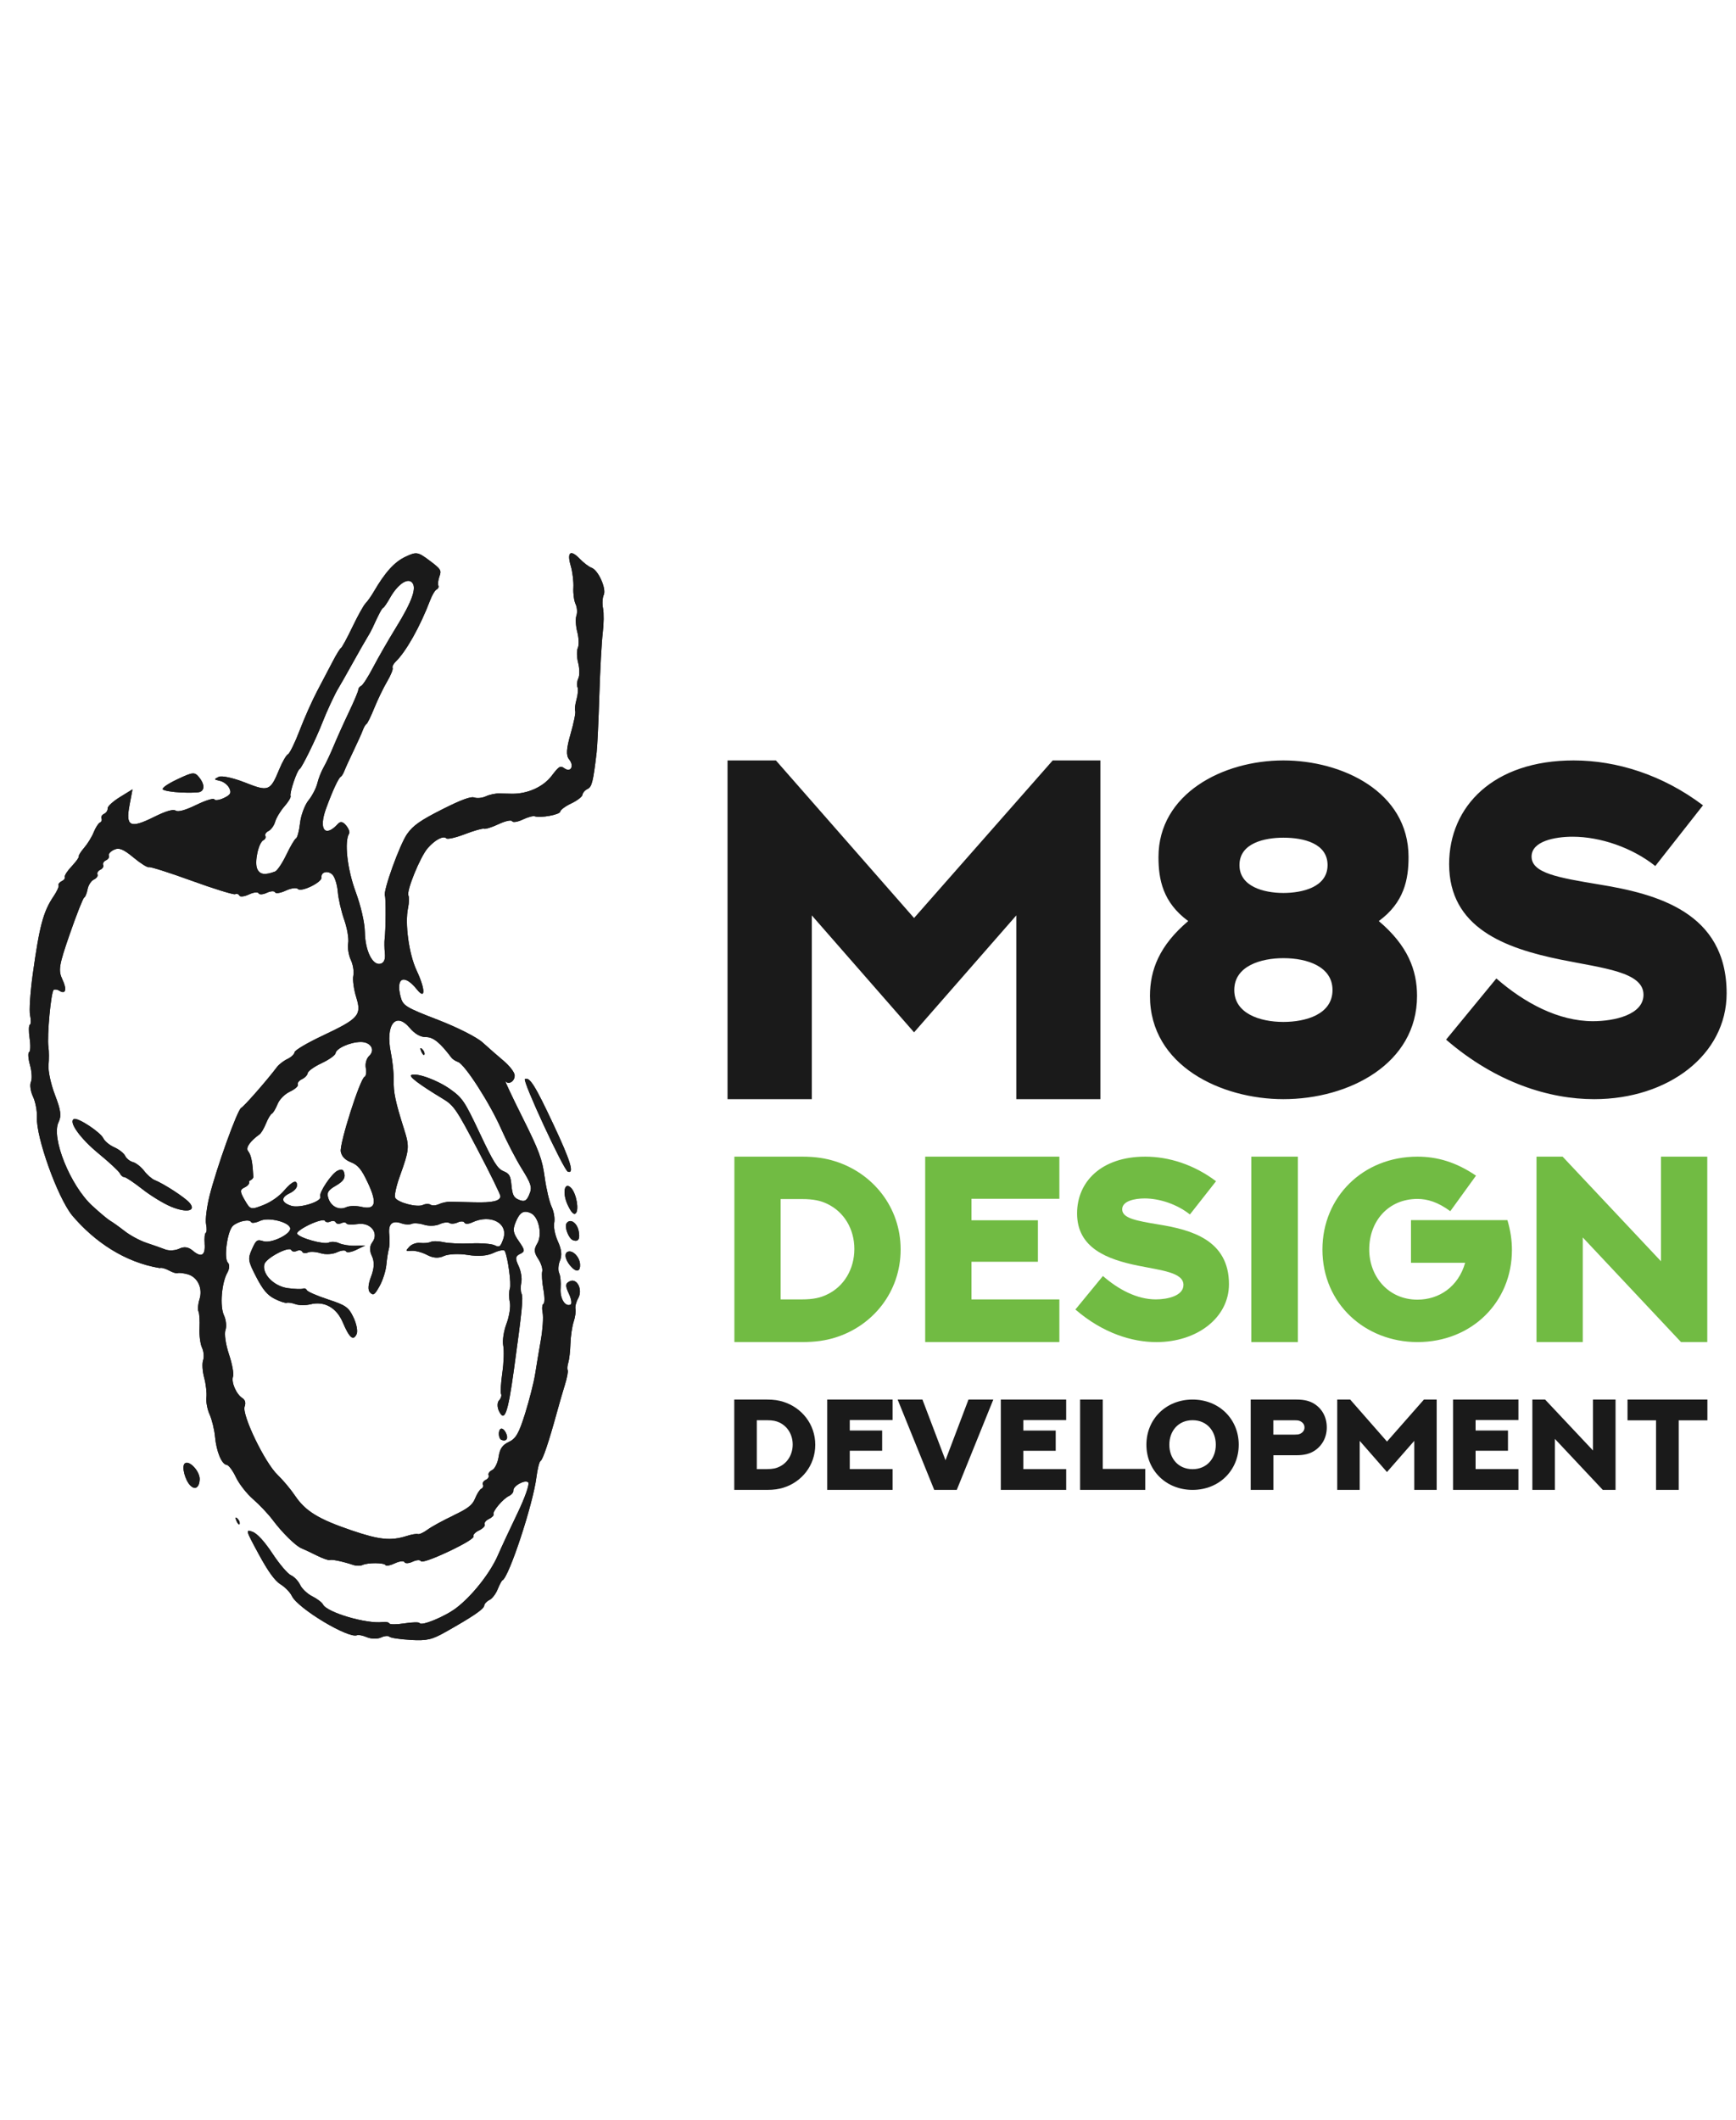 <?xml version="1.0" encoding="UTF-8" standalone="no"?>
<!-- Created with Inkscape (http://www.inkscape.org/) -->

<svg
   width="86mm"
   height="105mm"
   viewBox="0 0 86 105"
   version="1.1"
   id="svg1357"
   inkscape:version="1.3.2 (091e20ef0f, 2023-11-25, custom)"
   sodipodi:docname="LogoSVG.svg"
   xmlns:inkscape="http://www.inkscape.org/namespaces/inkscape"
   xmlns:sodipodi="http://sodipodi.sourceforge.net/DTD/sodipodi-0.dtd"
   xmlns="http://www.w3.org/2000/svg"
   xmlns:svg="http://www.w3.org/2000/svg">
  <sodipodi:namedview
     id="namedview1359"
     pagecolor="#505050"
     bordercolor="#eeeeee"
     borderopacity="1"
     inkscape:showpageshadow="0"
     inkscape:pageopacity="0"
     inkscape:pagecheckerboard="0"
     inkscape:deskcolor="#505050"
     inkscape:document-units="mm"
     showgrid="false"
     inkscape:zoom="1.1046577"
     inkscape:cx="220.8829"
     inkscape:cy="170.18847"
     inkscape:window-width="1920"
     inkscape:window-height="1052"
     inkscape:window-x="1920"
     inkscape:window-y="0"
     inkscape:window-maximized="1"
     inkscape:current-layer="layer1" />
  <defs
     id="defs1354" />
  <g
     inkscape:label="Capa 1"
     inkscape:groupmode="layer"
     id="layer1">
    <path
       style="fill:#1a1a1a;fill-opacity:1;stroke-width:0.152"
       d="m 20.341,81.212 c -0.52,-0.027 -0.993,-0.098 -1.051,-0.157 -0.058,-0.059 -0.246,-0.041 -0.416,0.039 -0.171,0.08 -0.48,0.075 -0.688,-0.011 -0.208,-0.087 -0.43,-0.133 -0.494,-0.103 -0.412,0.194 -2.945,-1.328 -3.235,-1.944 -0.084,-0.179 -0.336,-0.438 -0.56,-0.575 -0.28,-0.172 -0.616,-0.637 -1.08,-1.492 -0.65,-1.198 -0.661,-1.238 -0.309,-1.111 0.23,0.083 0.596,0.482 0.99,1.079 0.344,0.521 0.756,1.005 0.916,1.075 0.16,0.07 0.364,0.284 0.454,0.476 0.09,0.191 0.361,0.447 0.602,0.567 0.241,0.121 0.479,0.302 0.529,0.402 0.197,0.398 2.167,0.977 2.961,0.871 0.152,-0.02 0.298,0.011 0.326,0.069 0.027,0.058 0.366,0.057 0.753,-0.003 0.387,-0.06 0.723,-0.067 0.747,-0.016 0.079,0.167 1.258,-0.319 1.824,-0.752 0.783,-0.6 1.67,-1.722 2.051,-2.595 0.179,-0.41 0.621,-1.361 0.984,-2.113 0.362,-0.753 0.598,-1.429 0.524,-1.504 -0.156,-0.157 -0.762,0.176 -0.737,0.405 0.01,0.085 -0.089,0.205 -0.218,0.266 -0.297,0.14 -0.828,0.768 -0.765,0.905 0.027,0.057 -0.076,0.161 -0.227,0.233 -0.151,0.071 -0.245,0.191 -0.21,0.266 0.035,0.075 -0.09,0.21 -0.278,0.299 -0.189,0.089 -0.314,0.223 -0.278,0.299 0.039,0.082 -0.461,0.385 -1.238,0.751 -0.777,0.366 -1.329,0.558 -1.367,0.477 -0.035,-0.075 -0.219,-0.065 -0.407,0.024 -0.189,0.089 -0.372,0.1 -0.407,0.024 -0.035,-0.075 -0.25,-0.05 -0.476,0.057 -0.226,0.107 -0.434,0.148 -0.461,0.091 -0.061,-0.125 -0.877,-0.131 -1.137,-0.009 -0.104,0.049 -0.306,0.05 -0.45,0.003 -0.542,-0.179 -1.073,-0.29 -1.172,-0.246 -0.056,0.025 -0.348,-0.076 -0.649,-0.226 -0.301,-0.15 -0.64,-0.31 -0.754,-0.355 -0.288,-0.115 -0.953,-0.769 -1.428,-1.403 -0.22,-0.294 -0.657,-0.757 -0.972,-1.03 -0.314,-0.272 -0.697,-0.761 -0.85,-1.087 -0.153,-0.325 -0.358,-0.601 -0.456,-0.612 -0.252,-0.029 -0.51,-0.652 -0.581,-1.402 -0.033,-0.353 -0.154,-0.846 -0.267,-1.095 -0.113,-0.249 -0.185,-0.63 -0.159,-0.847 0.026,-0.216 -0.024,-0.654 -0.11,-0.972 -0.087,-0.318 -0.111,-0.708 -0.054,-0.866 0.057,-0.158 0.033,-0.438 -0.054,-0.622 -0.086,-0.183 -0.142,-0.622 -0.124,-0.974 0.018,-0.352 -0.005,-0.722 -0.051,-0.82 -0.046,-0.099 -0.023,-0.37 0.051,-0.603 C 10.056,63.803 9.791,63.242 9.296,63.106 9.083,63.048 8.861,63.023 8.804,63.05 8.746,63.077 8.551,63.018 8.371,62.918 8.192,62.819 7.985,62.765 7.912,62.799 6.187,62.515 4.675,61.497 3.564,60.179 2.839,59.267 1.781,56.31 1.829,55.326 c 0.014,-0.302 -0.073,-0.76 -0.195,-1.019 -0.122,-0.258 -0.168,-0.584 -0.103,-0.724 0.065,-0.14 0.045,-0.516 -0.045,-0.837 -0.09,-0.321 -0.11,-0.609 -0.044,-0.64 0.066,-0.031 0.077,-0.338 0.026,-0.682 -0.052,-0.344 -0.047,-0.648 0.01,-0.675 0.058,-0.027 0.063,-0.237 0.012,-0.467 -0.051,-0.23 0.009,-1.144 0.132,-2.031 0.333,-2.399 0.524,-3.115 1.032,-3.861 0.165,-0.242 0.277,-0.489 0.249,-0.548 -0.028,-0.059 0.042,-0.151 0.155,-0.204 0.113,-0.053 0.182,-0.147 0.153,-0.208 -0.029,-0.061 0.123,-0.298 0.339,-0.526 0.215,-0.228 0.375,-0.45 0.354,-0.493 -0.02,-0.043 0.101,-0.237 0.268,-0.43 0.168,-0.194 0.38,-0.538 0.47,-0.765 0.091,-0.227 0.229,-0.443 0.308,-0.48 0.079,-0.037 0.114,-0.129 0.078,-0.204 -0.035,-0.075 0.023,-0.178 0.13,-0.229 0.107,-0.05 0.185,-0.17 0.174,-0.266 -0.011,-0.096 0.261,-0.348 0.606,-0.561 l 0.627,-0.386 -0.149,0.789 c -0.199,1.055 0.035,1.166 1.216,0.579 0.584,-0.291 0.943,-0.396 1.07,-0.314 0.123,0.08 0.484,-0.02 1.022,-0.282 0.457,-0.223 0.859,-0.348 0.892,-0.277 0.034,0.071 0.246,0.042 0.472,-0.064 0.329,-0.155 0.384,-0.253 0.273,-0.487 -0.076,-0.161 -0.285,-0.325 -0.464,-0.363 -0.307,-0.065 -0.31,-0.077 -0.062,-0.199 0.147,-0.072 0.725,0.053 1.306,0.283 1.162,0.46 1.248,0.427 1.694,-0.655 0.153,-0.372 0.347,-0.708 0.432,-0.748 0.085,-0.04 0.345,-0.572 0.579,-1.184 0.234,-0.611 0.624,-1.488 0.868,-1.948 0.244,-0.46 0.589,-1.118 0.767,-1.461 0.178,-0.344 0.363,-0.643 0.41,-0.665 0.047,-0.022 0.302,-0.491 0.566,-1.042 0.264,-0.551 0.557,-1.078 0.651,-1.172 0.094,-0.094 0.276,-0.35 0.403,-0.568 0.567,-0.972 1.028,-1.482 1.574,-1.739 0.545,-0.257 0.614,-0.246 1.191,0.186 0.564,0.422 0.603,0.484 0.495,0.784 -0.065,0.179 -0.09,0.383 -0.057,0.453 0.033,0.07 -0.005,0.158 -0.083,0.195 -0.079,0.037 -0.222,0.274 -0.318,0.527 -0.496,1.306 -1.199,2.556 -1.716,3.053 -0.111,0.107 -0.177,0.246 -0.147,0.31 0.03,0.064 -0.093,0.366 -0.273,0.67 -0.18,0.305 -0.465,0.894 -0.633,1.309 -0.168,0.415 -0.343,0.773 -0.39,0.795 -0.046,0.022 -0.127,0.158 -0.179,0.302 -0.052,0.145 -0.256,0.599 -0.454,1.01 -0.198,0.411 -0.404,0.862 -0.458,1.003 -0.054,0.141 -0.134,0.272 -0.176,0.292 -0.113,0.053 -0.411,0.693 -0.733,1.576 -0.38,1.041 -0.054,1.466 0.585,0.765 0.127,-0.139 0.245,-0.117 0.407,0.077 0.125,0.15 0.193,0.33 0.149,0.4 -0.245,0.394 -0.094,1.748 0.319,2.872 0.268,0.729 0.452,1.531 0.461,2.009 0.016,0.926 0.383,1.669 0.775,1.567 0.175,-0.045 0.246,-0.217 0.216,-0.519 -0.025,-0.249 -0.029,-0.572 -0.01,-0.72 0.056,-0.434 0.065,-2.009 0.012,-2.132 -0.098,-0.229 0.74,-2.551 1.105,-3.062 0.298,-0.418 0.658,-0.669 1.726,-1.209 0.942,-0.476 1.425,-0.655 1.601,-0.591 0.139,0.05 0.395,0.023 0.57,-0.059 0.175,-0.082 0.469,-0.146 0.654,-0.141 0.185,0.005 0.473,0.011 0.639,0.013 0.77,0.012 1.549,-0.339 1.963,-0.883 0.369,-0.485 0.431,-0.522 0.636,-0.375 0.315,0.225 0.496,-0.118 0.233,-0.442 -0.159,-0.196 -0.14,-0.528 0.073,-1.266 0.159,-0.55 0.261,-1.058 0.228,-1.129 -0.033,-0.071 -0.004,-0.329 0.065,-0.574 0.069,-0.245 0.09,-0.521 0.046,-0.613 -0.043,-0.092 -0.024,-0.286 0.044,-0.431 0.068,-0.145 0.064,-0.489 -0.008,-0.765 -0.072,-0.276 -0.079,-0.612 -0.017,-0.746 0.063,-0.134 0.051,-0.488 -0.027,-0.785 -0.077,-0.298 -0.097,-0.663 -0.043,-0.813 0.054,-0.149 0.035,-0.406 -0.042,-0.571 -0.077,-0.164 -0.126,-0.532 -0.108,-0.817 0.017,-0.285 -0.041,-0.769 -0.131,-1.076 -0.199,-0.681 -0.013,-0.825 0.448,-0.347 0.189,0.196 0.453,0.396 0.586,0.444 0.333,0.12 0.743,1.04 0.6,1.346 -0.064,0.138 -0.08,0.437 -0.034,0.665 0.046,0.228 0.039,0.775 -0.015,1.215 -0.054,0.44 -0.13,1.833 -0.169,3.096 -0.039,1.263 -0.099,2.535 -0.134,2.828 -0.174,1.458 -0.235,1.7 -0.449,1.802 -0.128,0.06 -0.241,0.19 -0.252,0.287 -0.011,0.097 -0.26,0.29 -0.552,0.428 -0.293,0.138 -0.54,0.321 -0.55,0.408 -0.017,0.153 -0.991,0.329 -1.269,0.229 -0.076,-0.027 -0.344,0.047 -0.595,0.166 -0.251,0.118 -0.486,0.154 -0.522,0.078 -0.035,-0.075 -0.332,-0.011 -0.659,0.143 -0.327,0.154 -0.654,0.258 -0.727,0.232 -0.073,-0.026 -0.5,0.094 -0.949,0.267 -0.449,0.173 -0.864,0.267 -0.922,0.209 -0.147,-0.147 -0.562,0.072 -0.922,0.486 -0.374,0.43 -1.063,2.118 -0.956,2.344 0.043,0.09 0.035,0.364 -0.017,0.609 -0.165,0.778 0.04,2.287 0.424,3.106 0.44,0.941 0.447,1.477 0.012,0.934 -0.625,-0.78 -1.055,-0.589 -0.808,0.359 0.117,0.45 0.249,0.532 1.84,1.145 0.965,0.372 1.937,0.863 2.225,1.125 0.281,0.255 0.748,0.664 1.039,0.909 0.291,0.244 0.537,0.562 0.548,0.706 0.022,0.29 -0.277,0.497 -0.451,0.313 -0.061,-0.065 0.318,0.741 0.842,1.791 0.817,1.634 0.974,2.057 1.096,2.949 0.078,0.573 0.234,1.235 0.346,1.472 0.112,0.237 0.169,0.593 0.127,0.792 -0.042,0.199 0.041,0.615 0.184,0.925 0.178,0.385 0.21,0.683 0.103,0.941 -0.087,0.208 -0.106,0.486 -0.043,0.619 0.063,0.133 0.095,0.47 0.073,0.749 -0.041,0.505 0.222,0.942 0.492,0.816 0.078,-0.037 0.04,-0.283 -0.085,-0.547 -0.183,-0.389 -0.174,-0.505 0.048,-0.609 0.366,-0.172 0.656,0.426 0.412,0.851 -0.098,0.171 -0.156,0.407 -0.13,0.524 0.026,0.117 -0.015,0.401 -0.091,0.631 -0.076,0.23 -0.148,0.718 -0.159,1.085 -0.011,0.367 -0.059,0.787 -0.105,0.932 -0.047,0.145 -0.061,0.315 -0.032,0.377 0.029,0.062 -0.029,0.378 -0.13,0.702 -0.101,0.324 -0.281,0.943 -0.399,1.375 -0.406,1.48 -0.704,2.363 -0.815,2.422 -0.061,0.032 -0.153,0.396 -0.205,0.809 -0.166,1.332 -1.359,4.949 -1.683,5.102 -0.04,0.019 -0.147,0.22 -0.238,0.447 -0.091,0.227 -0.273,0.464 -0.406,0.526 -0.132,0.062 -0.249,0.188 -0.259,0.28 -0.02,0.174 -0.559,0.542 -1.907,1.301 -0.69,0.389 -0.919,0.441 -1.74,0.398 z m 2.114,-6.161 c 0.727,-0.343 0.951,-0.517 1.082,-0.845 0.091,-0.227 0.229,-0.443 0.308,-0.48 0.079,-0.037 0.114,-0.129 0.078,-0.204 -0.036,-0.075 0.028,-0.181 0.141,-0.234 0.113,-0.053 0.177,-0.159 0.141,-0.234 -0.035,-0.075 0.043,-0.188 0.175,-0.251 0.132,-0.062 0.276,-0.356 0.321,-0.653 0.061,-0.407 0.186,-0.59 0.509,-0.742 0.35,-0.165 0.498,-0.426 0.808,-1.418 0.208,-0.669 0.431,-1.546 0.494,-1.95 0.063,-0.404 0.19,-1.161 0.281,-1.683 0.092,-0.522 0.132,-1.125 0.089,-1.341 -0.042,-0.216 -0.025,-0.417 0.04,-0.447 0.064,-0.03 0.064,-0.35 -0.002,-0.711 -0.065,-0.361 -0.092,-0.762 -0.059,-0.892 0.033,-0.13 -0.059,-0.413 -0.203,-0.631 -0.205,-0.309 -0.215,-0.472 -0.043,-0.752 0.263,-0.428 0.078,-1.318 -0.312,-1.5 -0.362,-0.17 -0.56,-0.05 -0.766,0.464 -0.145,0.363 -0.118,0.515 0.168,0.926 0.307,0.441 0.312,0.506 0.056,0.627 -0.233,0.11 -0.246,0.22 -0.073,0.589 0.118,0.25 0.18,0.616 0.138,0.815 -0.042,0.199 -0.038,0.447 0.008,0.551 0.094,0.211 0.033,0.821 -0.379,3.806 -0.296,2.144 -0.463,2.599 -0.74,2.011 -0.089,-0.189 -0.086,-0.422 0.007,-0.519 0.093,-0.097 0.138,-0.24 0.101,-0.318 -0.037,-0.078 -0.009,-0.555 0.063,-1.059 0.072,-0.504 0.091,-1.107 0.043,-1.341 -0.048,-0.233 0.025,-0.72 0.163,-1.082 0.137,-0.362 0.211,-0.842 0.164,-1.066 -0.047,-0.225 -0.047,-0.527 0.002,-0.671 0.079,-0.238 -0.096,-1.534 -0.252,-1.864 -0.035,-0.074 -0.284,-0.031 -0.553,0.095 -0.32,0.151 -0.764,0.186 -1.281,0.101 -0.435,-0.071 -0.967,-0.047 -1.18,0.053 -0.259,0.122 -0.535,0.106 -0.827,-0.049 -0.241,-0.128 -0.586,-0.221 -0.766,-0.209 -0.315,0.022 -0.32,0.014 -0.119,-0.202 0.118,-0.127 0.353,-0.209 0.538,-0.187 0.181,0.021 0.414,0 0.518,-0.05 0.104,-0.049 0.391,-0.043 0.637,0.013 0.246,0.056 0.854,0.084 1.35,0.061 0.496,-0.023 1.025,0.017 1.176,0.09 0.244,0.117 0.29,0.085 0.427,-0.296 0.283,-0.787 -0.611,-1.271 -1.539,-0.833 -0.174,0.082 -0.345,0.087 -0.38,0.011 -0.036,-0.075 -0.184,-0.081 -0.331,-0.012 -0.146,0.069 -0.333,0.082 -0.416,0.028 -0.082,-0.053 -0.303,-0.025 -0.49,0.063 -0.187,0.088 -0.531,0.099 -0.764,0.025 -0.233,-0.075 -0.509,-0.095 -0.613,-0.046 -0.104,0.049 -0.326,0.04 -0.492,-0.02 -0.464,-0.167 -0.673,0.015 -0.618,0.539 0.028,0.262 0.018,0.587 -0.021,0.722 -0.039,0.136 -0.094,0.492 -0.123,0.792 -0.028,0.3 -0.179,0.772 -0.334,1.049 -0.248,0.442 -0.306,0.481 -0.47,0.324 -0.12,-0.115 -0.103,-0.399 0.047,-0.79 0.159,-0.414 0.174,-0.74 0.044,-1.015 -0.127,-0.269 -0.12,-0.501 0.02,-0.69 0.341,-0.459 -0.095,-0.999 -0.728,-0.901 -0.279,0.043 -0.531,0.03 -0.559,-0.03 -0.028,-0.06 -0.144,-0.065 -0.257,-0.012 -0.113,0.053 -0.235,0.035 -0.27,-0.04 -0.035,-0.075 -0.157,-0.093 -0.27,-0.04 -0.113,0.053 -0.235,0.035 -0.27,-0.04 -0.035,-0.075 -0.373,0.008 -0.75,0.186 -0.377,0.178 -0.658,0.382 -0.624,0.453 0.099,0.21 1.326,0.555 1.57,0.441 0.123,-0.058 0.356,-0.042 0.518,0.034 0.162,0.076 0.518,0.132 0.791,0.124 l 0.496,-0.014 -0.443,0.215 c -0.244,0.118 -0.472,0.154 -0.508,0.078 -0.035,-0.075 -0.238,-0.055 -0.45,0.045 -0.212,0.1 -0.576,0.121 -0.809,0.046 -0.233,-0.075 -0.519,-0.091 -0.635,-0.036 -0.116,0.055 -0.24,0.038 -0.276,-0.038 -0.035,-0.075 -0.157,-0.093 -0.27,-0.04 -0.113,0.053 -0.235,0.035 -0.27,-0.04 -0.101,-0.215 -1.255,0.391 -1.335,0.7 -0.125,0.484 0.47,1.09 1.161,1.184 0.342,0.046 0.68,0.057 0.75,0.024 0.07,-0.033 0.156,0 0.191,0.075 0.035,0.075 0.51,0.281 1.054,0.46 0.881,0.288 1.02,0.387 1.26,0.896 0.153,0.325 0.219,0.681 0.152,0.824 -0.164,0.35 -0.355,0.187 -0.681,-0.578 -0.315,-0.741 -0.912,-1.073 -1.614,-0.9 -0.232,0.057 -0.562,0.054 -0.734,-0.008 -0.172,-0.062 -0.365,-0.092 -0.429,-0.067 -0.064,0.025 -0.332,-0.063 -0.597,-0.195 -0.361,-0.18 -0.589,-0.451 -0.92,-1.092 -0.404,-0.783 -0.421,-0.893 -0.212,-1.36 0.211,-0.471 0.253,-0.501 0.577,-0.402 0.389,0.118 1.357,-0.35 1.322,-0.639 -0.038,-0.31 -1.074,-0.569 -1.489,-0.373 -0.216,0.102 -0.418,0.13 -0.45,0.064 -0.076,-0.16 -0.617,-0.053 -0.892,0.177 -0.28,0.234 -0.474,1.622 -0.256,1.831 0.091,0.087 0.08,0.308 -0.024,0.49 -0.29,0.507 -0.383,1.67 -0.17,2.122 0.105,0.222 0.138,0.551 0.073,0.73 -0.065,0.181 0.011,0.709 0.172,1.191 0.159,0.476 0.251,0.972 0.204,1.103 -0.101,0.28 0.157,0.878 0.462,1.072 0.139,0.088 0.178,0.236 0.112,0.42 -0.146,0.406 1,2.781 1.632,3.381 0.259,0.247 0.647,0.709 0.861,1.027 0.52,0.772 1.159,1.164 2.815,1.727 1.379,0.468 1.936,0.523 2.733,0.269 0.231,-0.074 0.476,-0.114 0.543,-0.09 0.067,0.024 0.283,-0.075 0.48,-0.221 0.197,-0.146 0.771,-0.46 1.275,-0.697 z m 2.393,-3.741 c -0.162,-0.058 -0.186,-0.483 -0.032,-0.555 0.067,-0.032 0.181,0.066 0.252,0.217 0.126,0.267 0.023,0.426 -0.22,0.339 z m 1.407,-12.241 c 0.103,-0.287 0.038,-0.478 -0.406,-1.191 -0.291,-0.467 -0.748,-1.35 -1.017,-1.96 -0.563,-1.279 -1.8,-3.203 -2.139,-3.325 -0.127,-0.046 -0.273,-0.139 -0.324,-0.207 -0.567,-0.754 -0.911,-1.032 -1.272,-1.027 -0.267,0.003 -0.544,-0.155 -0.798,-0.454 -0.701,-0.827 -1.217,-0.155 -0.937,1.223 0.085,0.421 0.149,1.033 0.142,1.361 -0.014,0.619 0.081,1.069 0.517,2.446 0.273,0.863 0.26,0.995 -0.223,2.339 -0.17,0.472 -0.27,0.938 -0.224,1.036 0.114,0.242 1.088,0.499 1.376,0.363 0.128,-0.06 0.299,-0.065 0.381,-0.012 0.082,0.053 0.27,0.04 0.417,-0.029 0.147,-0.069 0.4,-0.123 0.562,-0.119 0.162,0.004 0.694,0.017 1.183,0.029 0.907,0.023 1.276,-0.062 1.299,-0.297 0.007,-0.073 -0.5,-1.109 -1.127,-2.304 -1.062,-2.024 -1.181,-2.197 -1.738,-2.533 -1.136,-0.685 -1.691,-1.102 -1.554,-1.167 0.269,-0.127 1.3,0.248 1.939,0.705 0.601,0.43 0.709,0.592 1.459,2.184 0.67,1.422 0.872,1.746 1.162,1.867 0.305,0.127 0.359,0.221 0.405,0.71 0.041,0.44 0.109,0.59 0.312,0.685 0.335,0.157 0.453,0.093 0.603,-0.324 z m -5.386,-6.996 c -0.069,-0.163 -0.052,-0.211 0.044,-0.122 0.086,0.08 0.137,0.201 0.113,0.268 -0.024,0.067 -0.095,0.002 -0.157,-0.146 z M 18.217,58.563 c -0.31,-0.659 -0.482,-0.867 -0.829,-1.004 -0.297,-0.117 -0.459,-0.286 -0.506,-0.527 -0.073,-0.378 0.951,-3.599 1.178,-3.706 0.075,-0.035 0.103,-0.232 0.062,-0.437 -0.04,-0.205 0.031,-0.47 0.16,-0.589 0.327,-0.303 0.086,-0.703 -0.42,-0.697 -0.521,0.007 -1.211,0.317 -1.238,0.556 -0.011,0.097 -0.321,0.319 -0.69,0.492 -0.368,0.173 -0.679,0.395 -0.69,0.492 -0.011,0.097 -0.14,0.234 -0.286,0.302 -0.146,0.069 -0.237,0.187 -0.202,0.263 0.035,0.075 -0.14,0.233 -0.39,0.351 -0.265,0.125 -0.523,0.386 -0.619,0.627 -0.091,0.227 -0.218,0.438 -0.282,0.468 -0.064,0.03 -0.195,0.25 -0.29,0.488 -0.095,0.238 -0.24,0.481 -0.322,0.539 -0.436,0.31 -0.7,0.655 -0.568,0.817 0.178,0.219 0.231,0.648 0.263,1.27 0.009,0.167 -0.245,0.191 -0.21,0.266 0.035,0.075 -0.063,0.197 -0.218,0.27 -0.243,0.114 -0.242,0.203 0.003,0.627 0.279,0.483 0.299,0.489 0.914,0.251 0.381,-0.147 0.792,-0.434 1.042,-0.727 0.411,-0.482 0.67,-0.567 0.629,-0.209 -0.012,0.104 -0.168,0.258 -0.348,0.343 -0.464,0.219 -0.436,0.464 0.072,0.627 0.423,0.135 1.542,-0.221 1.434,-0.456 -0.083,-0.181 0.557,-1.142 0.855,-1.283 0.217,-0.102 0.301,-0.062 0.343,0.164 0.04,0.215 -0.08,0.378 -0.425,0.577 -0.387,0.223 -0.46,0.343 -0.376,0.615 0.129,0.416 0.531,0.62 0.89,0.451 0.149,-0.07 0.486,-0.078 0.749,-0.017 0.707,0.163 0.797,-0.182 0.314,-1.206 z m -8.078,3.019 c -0.021,-0.266 0.003,-0.504 0.054,-0.528 0.051,-0.024 0.058,-0.22 0.015,-0.435 -0.042,-0.215 0.034,-0.838 0.169,-1.383 0.345,-1.388 1.386,-4.284 1.573,-4.372 0.137,-0.065 1.293,-1.383 1.77,-2.02 0.098,-0.131 0.33,-0.31 0.515,-0.397 0.185,-0.087 0.346,-0.238 0.357,-0.336 0.011,-0.099 0.62,-0.459 1.374,-0.815 1.81,-0.853 1.958,-1.02 1.681,-1.91 -0.121,-0.388 -0.186,-0.868 -0.144,-1.066 0.042,-0.199 -0.014,-0.551 -0.124,-0.784 -0.11,-0.233 -0.168,-0.604 -0.13,-0.826 0.038,-0.221 -0.05,-0.743 -0.197,-1.16 -0.146,-0.416 -0.289,-1.037 -0.317,-1.379 -0.028,-0.342 -0.143,-0.722 -0.255,-0.843 -0.222,-0.239 -0.588,-0.155 -0.554,0.127 0.029,0.24 -1.002,0.742 -1.168,0.569 -0.073,-0.076 -0.344,-0.04 -0.601,0.082 -0.258,0.121 -0.498,0.159 -0.533,0.084 -0.035,-0.075 -0.219,-0.065 -0.407,0.024 -0.189,0.089 -0.372,0.1 -0.407,0.024 -0.035,-0.075 -0.25,-0.05 -0.476,0.057 -0.226,0.107 -0.44,0.132 -0.476,0.057 -0.036,-0.075 -0.128,-0.107 -0.207,-0.07 -0.078,0.037 -1.045,-0.262 -2.15,-0.663 C 8.396,43.217 7.44,42.914 7.374,42.944 7.309,42.975 6.966,42.76 6.612,42.466 6.109,42.049 5.897,41.965 5.648,42.082 c -0.176,0.083 -0.29,0.212 -0.255,0.288 0.035,0.075 -0.028,0.181 -0.141,0.234 -0.113,0.053 -0.177,0.159 -0.141,0.234 0.036,0.075 -0.028,0.181 -0.141,0.234 -0.113,0.053 -0.177,0.159 -0.141,0.234 0.035,0.075 -0.045,0.189 -0.179,0.252 -0.134,0.063 -0.275,0.28 -0.312,0.482 -0.038,0.202 -0.115,0.389 -0.171,0.416 -0.056,0.027 -0.375,0.835 -0.709,1.796 -0.544,1.569 -0.581,1.801 -0.363,2.265 0.233,0.494 0.156,0.75 -0.164,0.542 -0.082,-0.053 -0.202,-0.072 -0.267,-0.042 -0.135,0.064 -0.344,2.297 -0.264,2.837 0.029,0.2 0.032,0.599 0.005,0.888 -0.027,0.295 0.112,0.945 0.318,1.483 0.294,0.769 0.329,1.035 0.176,1.352 -0.372,0.771 0.582,3.134 1.669,4.135 0.376,0.346 0.78,0.683 0.898,0.75 0.118,0.066 0.439,0.296 0.714,0.51 0.275,0.214 0.762,0.475 1.081,0.58 0.32,0.105 0.734,0.251 0.919,0.324 0.186,0.074 0.5,0.058 0.697,-0.035 0.25,-0.118 0.456,-0.087 0.677,0.1 0.424,0.359 0.63,0.232 0.583,-0.359 z M 8.48,59.76 C 8.11,59.609 7.465,59.215 7.046,58.886 6.627,58.557 6.226,58.29 6.156,58.293 6.085,58.296 5.987,58.212 5.938,58.108 5.889,58.004 5.418,57.566 4.892,57.134 3.973,56.38 3.379,55.551 3.663,55.418 c 0.19,-0.089 1.313,0.649 1.459,0.959 0.066,0.141 0.311,0.34 0.544,0.443 0.233,0.103 0.473,0.293 0.535,0.424 0.061,0.13 0.235,0.268 0.385,0.307 0.151,0.039 0.399,0.233 0.552,0.432 0.153,0.199 0.387,0.404 0.519,0.456 0.444,0.175 1.482,0.847 1.721,1.115 0.372,0.417 -0.113,0.529 -0.898,0.207 z m 5.704,-17.427 c 0.198,-0.416 0.414,-0.782 0.48,-0.813 0.066,-0.031 0.157,-0.373 0.2,-0.76 0.044,-0.387 0.232,-0.891 0.417,-1.122 0.186,-0.23 0.384,-0.611 0.439,-0.846 0.056,-0.235 0.196,-0.591 0.311,-0.79 0.115,-0.199 0.341,-0.68 0.502,-1.068 0.161,-0.388 0.501,-1.144 0.756,-1.678 0.255,-0.535 0.462,-1.028 0.461,-1.097 -0.002,-0.068 0.064,-0.156 0.145,-0.194 0.081,-0.038 0.349,-0.456 0.596,-0.929 0.247,-0.473 0.749,-1.345 1.115,-1.939 0.817,-1.322 1.058,-2.008 0.796,-2.26 -0.236,-0.226 -0.716,0.119 -1.09,0.785 -0.136,0.242 -0.284,0.458 -0.328,0.478 -0.071,0.033 -0.209,0.293 -0.534,1.005 -0.053,0.117 -0.166,0.321 -0.249,0.453 -0.084,0.132 -0.407,0.699 -0.719,1.26 -0.312,0.562 -0.634,1.128 -0.715,1.259 -0.176,0.283 -0.578,1.145 -0.8,1.717 -0.299,0.773 -1.018,2.239 -1.121,2.288 -0.133,0.063 -0.516,1.205 -0.451,1.343 0.027,0.058 -0.11,0.287 -0.305,0.509 -0.195,0.222 -0.401,0.564 -0.458,0.759 -0.057,0.195 -0.205,0.402 -0.328,0.46 -0.123,0.058 -0.195,0.167 -0.159,0.243 0.035,0.075 -0.006,0.17 -0.091,0.21 -0.249,0.117 -0.462,1.105 -0.308,1.432 0.131,0.278 0.374,0.312 0.879,0.124 0.109,-0.041 0.361,-0.415 0.559,-0.83 z m -2.47,32.988 c -0.069,-0.163 -0.052,-0.211 0.044,-0.122 0.086,0.08 0.137,0.201 0.113,0.268 -0.024,0.067 -0.095,0.002 -0.157,-0.146 z M 9.436,73.574 C 9.172,73.321 8.989,72.63 9.147,72.481 9.361,72.278 9.913,72.865 9.892,73.272 9.872,73.664 9.669,73.798 9.436,73.574 Z M 28.354,62.791 c -0.324,-0.31 -0.44,-0.701 -0.237,-0.796 0.236,-0.111 0.591,0.237 0.618,0.607 0.025,0.336 -0.142,0.419 -0.381,0.19 z m 0.034,-1.371 c -0.214,-0.077 -0.439,-0.657 -0.323,-0.834 0.172,-0.264 0.519,-0.043 0.603,0.383 0.077,0.39 -0.019,0.545 -0.28,0.451 z m -0.262,-1.741 c -0.286,-0.607 -0.162,-1.202 0.175,-0.838 0.254,0.275 0.395,1.081 0.219,1.249 -0.092,0.088 -0.224,-0.051 -0.394,-0.411 z m 0.005,-1.654 c -0.207,-0.074 -2.267,-4.52 -2.125,-4.587 0.235,-0.111 0.5,0.311 1.407,2.242 0.852,1.813 1.052,2.465 0.719,2.345 z M 8.948,39.245 c -0.424,-0.02 -0.82,-0.087 -0.88,-0.149 -0.064,-0.066 0.238,-0.277 0.722,-0.505 0.768,-0.362 0.85,-0.369 1.074,-0.096 0.272,0.333 0.284,0.641 0.027,0.728 -0.095,0.032 -0.519,0.042 -0.943,0.023 z"
       id="path95"
       sodipodi:nodetypes="cssscssssssssscsccsssssscssssssssscsccscssssssssssscsssssscsssscsscssssssssssscscscscsssssssssssssssssssccsssssssssssccssssccssssccssssssssccsscsscssscsscsssssscssssscssscsssscsssssssssssscsssssscssssscccssssscscssssscsscssssssssssscscscsssssssscsscsssssssscscssssscsssssssscssccsssssssssscssssssssscsssssscssssssssssssccsssscssscssssssssssscscssssssscccsscsssssscssssssssscscssssscsssssssscssssscsssscsscsssssssssssssssssssssssssssssssssssssssssssscsssssssscsssssssssscssssssssssssssssscssscsscsssssssssssssssssssssssssss" />
    <path
       d="m 36.041,37.66 v 16.775 h 4.176 v -9.101 l 5.065,5.791 5.065,-5.791 v 9.101 H 54.512 V 37.66 H 52.149 L 45.282,45.463 38.439,37.66 Z m 27.537,3.825 c 1.006,0 2.188,0.281 2.188,1.357 0,1.1 -1.263,1.38 -2.188,1.38 -0.971,0 -2.176,-0.316 -2.176,-1.38 0,-1.1 1.263,-1.357 2.176,-1.357 z m 0,5.966 c 1.193,0 2.433,0.421 2.433,1.579 0,1.205 -1.322,1.579 -2.433,1.579 -1.17,0 -2.433,-0.421 -2.433,-1.579 0,-1.205 1.345,-1.579 2.433,-1.579 z m 4.726,-1.837 c 1.263,-0.924 1.474,-2.071 1.474,-3.17 0,-3.24 -3.299,-4.785 -6.2,-4.785 -3.018,0 -6.188,1.661 -6.188,4.785 0,1.1 0.211,2.246 1.474,3.17 -1.439,1.217 -1.895,2.433 -1.895,3.708 0,3.474 3.556,5.112 6.609,5.112 3.24,0 6.621,-1.743 6.621,-5.112 0,-1.275 -0.456,-2.492 -1.895,-3.708 z m 3.334,5.872 c 2.48,2.141 5.124,2.948 7.335,2.948 3.673,0 6.563,-2.199 6.563,-5.241 0,-4.012 -3.451,-4.925 -6.329,-5.393 -2.035,-0.339 -3.334,-0.562 -3.334,-1.38 0,-0.76 1.146,-0.983 2.035,-0.983 1.369,0 2.948,0.538 4.094,1.451 l 2.363,-3.006 c -2,-1.509 -4.27,-2.223 -6.411,-2.223 -3.966,0 -6.165,2.269 -6.165,5.135 0,3.159 2.772,4.165 5.51,4.726 2.129,0.433 4.118,0.608 4.118,1.743 0,0.994 -1.451,1.31 -2.503,1.31 -1.708,0 -3.392,-0.901 -4.785,-2.117 z"
       id="text104"
       style="font-weight:900;font-size:23.958px;line-height:0.9;font-family:'NEXT ART';-inkscape-font-specification:'NEXT ART, Heavy';fill:#1a1a1a;stroke-width:0.659"
       aria-label="M8S&#10;" />
    <g
       id="text107"
       style="font-weight:900;font-size:13.115px;line-height:0.9;font-family:'NEXT ART';-inkscape-font-specification:'NEXT ART, Heavy';fill:#71bb43;stroke-width:0.073"
       aria-label="&#10;design&#10;">
      <path
         d="m 39.717,64.351 h -1.044 v -4.97 h 1.044 c 0.596,0 0.935,0.083 1.249,0.231 0.845,0.397 1.358,1.249 1.358,2.241 0,0.993 -0.512,1.864 -1.364,2.261 -0.307,0.147 -0.647,0.237 -1.242,0.237 z m -0.006,-7.07 h -3.33 v 9.183 h 3.33 c 0.724,0 1.198,-0.083 1.646,-0.218 1.883,-0.576 3.26,-2.267 3.26,-4.368 0,-2.101 -1.383,-3.791 -3.266,-4.374 -0.442,-0.134 -0.916,-0.224 -1.639,-0.224 z"
         id="path1" />
      <path
         d="m 45.833,57.281 v 9.183 h 6.647 v -2.113 h -4.355 v -1.864 h 3.292 v -2.056 h -3.292 v -1.063 h 4.355 v -2.088 z m 7.441,7.57 c 1.358,1.172 2.805,1.614 4.015,1.614 2.011,0 3.593,-1.204 3.593,-2.869 0,-2.197 -1.889,-2.696 -3.465,-2.952 -1.114,-0.186 -1.825,-0.307 -1.825,-0.756 0,-0.416 0.628,-0.538 1.114,-0.538 0.749,0 1.614,0.295 2.241,0.794 l 1.294,-1.646 c -1.095,-0.826 -2.337,-1.217 -3.509,-1.217 -2.171,0 -3.375,1.242 -3.375,2.811 0,1.729 1.518,2.28 3.016,2.587 1.166,0.237 2.254,0.333 2.254,0.954 0,0.544 -0.794,0.717 -1.37,0.717 -0.935,0 -1.857,-0.493 -2.619,-1.159 z m 8.716,1.614 h 2.305 V 57.281 H 61.99 Z M 73.12,58.222 c -0.999,-0.679 -1.934,-0.941 -2.901,-0.941 -2.696,0 -4.707,1.998 -4.707,4.598 0,2.702 2.133,4.585 4.707,4.585 2.69,0 4.681,-1.979 4.681,-4.56 0,-0.474 -0.07,-0.967 -0.224,-1.479 H 69.899 v 2.113 h 2.683 c -0.339,1.191 -1.294,1.825 -2.363,1.825 -1.46,0 -2.389,-1.166 -2.389,-2.485 0,-1.402 0.948,-2.504 2.389,-2.504 0.487,0 1.012,0.154 1.627,0.608 z m 11.457,8.242 v -9.183 h -2.293 v 5.181 l -4.873,-5.181 h -1.294 v 9.183 h 2.293 v -5.181 l 4.867,5.181 z"
         id="path2" />
    </g>
    <g
       id="text110"
       style="font-weight:900;font-size:6.39px;line-height:0.9;font-family:'NEXT ART';-inkscape-font-specification:'NEXT ART, Heavy';fill:#1a1a1a;stroke-width:0.005"
       aria-label="&#10;&#10;development">
      <path
         d="M 38,72.755 H 37.491 V 70.334 h 0.509 c 0.29,0 0.456,0.041 0.608,0.112 0.412,0.193 0.661,0.608 0.661,1.092 0,0.484 -0.25,0.908 -0.665,1.101 -0.15,0.072 -0.315,0.115 -0.605,0.115 z m -0.003,-3.445 h -1.622 v 4.474 h 1.622 c 0.353,0 0.583,-0.041 0.802,-0.106 0.917,-0.281 1.588,-1.104 1.588,-2.128 0,-1.023 -0.674,-1.847 -1.591,-2.131 -0.215,-0.066 -0.446,-0.109 -0.799,-0.109 z"
         id="path3" />
      <path
         d="m 40.98,69.31 v 4.474 h 3.239 v -1.03 h -2.122 v -0.908 h 1.604 v -1.002 h -1.604 v -0.518 h 2.122 v -1.017 z m 6.998,0 -1.139,3.005 -1.142,-3.005 h -1.229 l 1.813,4.474 h 1.117 l 1.81,-4.474 z m 1.601,0 v 4.474 h 3.239 V 72.755 H 50.695 v -0.908 h 1.604 V 70.845 H 50.695 v -0.518 h 2.122 v -1.017 z m 3.928,0 v 4.474 h 3.229 v -1.039 h -2.106 v -3.435 z m 5.572,4.474 c 1.323,0 2.287,-0.977 2.287,-2.237 0,-1.26 -0.964,-2.237 -2.287,-2.237 -1.323,0 -2.287,0.977 -2.287,2.237 0,1.26 0.964,2.237 2.287,2.237 z m 0,-3.451 c 0.711,0 1.151,0.537 1.151,1.214 0,0.677 -0.44,1.211 -1.151,1.211 -0.711,0 -1.151,-0.534 -1.151,-1.211 0,-0.677 0.44,-1.214 1.151,-1.214 z m 6.034,-0.808 c -0.225,-0.144 -0.496,-0.215 -0.889,-0.215 h -2.265 v 4.474 h 1.123 v -1.716 h 1.142 c 0.393,0 0.661,-0.075 0.883,-0.215 0.378,-0.24 0.621,-0.655 0.621,-1.161 0,-0.524 -0.243,-0.933 -0.615,-1.167 z m -0.724,1.488 c -0.059,0.025 -0.122,0.034 -0.256,0.034 H 63.079 V 70.337 h 1.055 c 0.134,0 0.2,0.009 0.256,0.034 0.134,0.056 0.234,0.165 0.234,0.321 0,0.162 -0.106,0.268 -0.234,0.321 z m 1.856,-1.704 v 4.474 h 1.114 v -2.427 l 1.351,1.544 1.351,-1.544 v 2.427 h 1.111 v -4.474 h -0.63 l -1.831,2.081 -1.825,-2.081 z m 5.738,0 v 4.474 h 3.239 v -1.03 h -2.122 v -0.908 h 1.604 v -1.002 h -1.604 v -0.518 h 2.122 v -1.017 z m 8.05,4.474 v -4.474 h -1.117 v 2.524 l -2.374,-2.524 h -0.63 v 4.474 h 1.117 v -2.524 l 2.371,2.524 z m 0.593,-4.474 v 1.03 h 1.413 v 3.445 H 83.163 V 70.34 h 1.42 v -1.03 z"
         id="path4" />
    </g>
    <path
       style="fill:#1a1a1a;fill-opacity:1;stroke-width:0.152"
       d="m 20.341,81.212 c -0.52,-0.027 -0.993,-0.098 -1.051,-0.157 -0.058,-0.059 -0.246,-0.041 -0.416,0.039 -0.171,0.08 -0.48,0.075 -0.688,-0.011 -0.208,-0.087 -0.43,-0.133 -0.494,-0.103 -0.412,0.194 -2.945,-1.328 -3.235,-1.944 -0.084,-0.179 -0.336,-0.438 -0.56,-0.575 -0.28,-0.172 -0.616,-0.637 -1.08,-1.492 -0.65,-1.198 -0.661,-1.238 -0.309,-1.111 0.23,0.083 0.596,0.482 0.99,1.079 0.344,0.521 0.756,1.005 0.916,1.075 0.16,0.07 0.364,0.284 0.454,0.476 0.09,0.191 0.361,0.447 0.602,0.567 0.241,0.121 0.479,0.302 0.529,0.402 0.197,0.398 2.167,0.977 2.961,0.871 0.152,-0.02 0.298,0.011 0.326,0.069 0.027,0.058 0.366,0.057 0.753,-0.003 0.387,-0.06 0.723,-0.067 0.747,-0.016 0.079,0.167 1.258,-0.319 1.824,-0.752 0.783,-0.6 1.67,-1.722 2.051,-2.595 0.179,-0.41 0.621,-1.361 0.984,-2.113 0.362,-0.753 0.598,-1.429 0.524,-1.504 -0.156,-0.157 -0.762,0.176 -0.737,0.405 0.01,0.085 -0.089,0.205 -0.218,0.266 -0.297,0.14 -0.828,0.768 -0.765,0.905 0.027,0.057 -0.076,0.161 -0.227,0.233 -0.151,0.071 -0.245,0.191 -0.21,0.266 0.035,0.075 -0.09,0.21 -0.278,0.299 -0.189,0.089 -0.314,0.223 -0.278,0.299 0.039,0.082 -0.461,0.385 -1.238,0.751 -0.777,0.366 -1.329,0.558 -1.367,0.477 -0.035,-0.075 -0.219,-0.065 -0.407,0.024 -0.189,0.089 -0.372,0.1 -0.407,0.024 -0.035,-0.075 -0.25,-0.05 -0.476,0.057 -0.226,0.107 -0.434,0.148 -0.461,0.091 -0.061,-0.125 -0.877,-0.131 -1.137,-0.009 -0.104,0.049 -0.306,0.05 -0.45,0.003 -0.542,-0.179 -1.073,-0.29 -1.172,-0.246 -0.056,0.025 -0.348,-0.076 -0.649,-0.226 -0.301,-0.15 -0.64,-0.31 -0.754,-0.355 -0.288,-0.115 -0.953,-0.769 -1.428,-1.403 -0.22,-0.294 -0.657,-0.757 -0.972,-1.03 -0.314,-0.272 -0.697,-0.761 -0.85,-1.087 -0.153,-0.325 -0.358,-0.601 -0.456,-0.612 -0.252,-0.029 -0.51,-0.652 -0.581,-1.402 -0.033,-0.353 -0.154,-0.846 -0.267,-1.095 -0.113,-0.249 -0.185,-0.63 -0.159,-0.847 0.026,-0.216 -0.024,-0.654 -0.11,-0.972 -0.087,-0.318 -0.111,-0.708 -0.054,-0.866 0.057,-0.158 0.033,-0.438 -0.054,-0.622 -0.086,-0.183 -0.142,-0.622 -0.124,-0.974 0.018,-0.352 -0.005,-0.722 -0.051,-0.82 -0.046,-0.099 -0.023,-0.37 0.051,-0.603 C 10.056,63.803 9.791,63.242 9.296,63.106 9.083,63.048 8.861,63.023 8.804,63.05 8.746,63.077 8.551,63.018 8.371,62.918 8.192,62.819 7.985,62.765 7.912,62.799 6.187,62.515 4.675,61.497 3.564,60.179 2.839,59.267 1.781,56.31 1.829,55.326 c 0.014,-0.302 -0.073,-0.76 -0.195,-1.019 -0.122,-0.258 -0.168,-0.584 -0.103,-0.724 0.065,-0.14 0.045,-0.516 -0.045,-0.837 -0.09,-0.321 -0.11,-0.609 -0.044,-0.64 0.066,-0.031 0.077,-0.338 0.026,-0.682 -0.052,-0.344 -0.047,-0.648 0.01,-0.675 0.058,-0.027 0.063,-0.237 0.012,-0.467 -0.051,-0.23 0.009,-1.144 0.132,-2.031 0.333,-2.399 0.524,-3.115 1.032,-3.861 0.165,-0.242 0.277,-0.489 0.249,-0.548 -0.028,-0.059 0.042,-0.151 0.155,-0.204 0.113,-0.053 0.182,-0.147 0.153,-0.208 -0.029,-0.061 0.123,-0.298 0.339,-0.526 0.215,-0.228 0.375,-0.45 0.354,-0.493 -0.02,-0.043 0.101,-0.237 0.268,-0.43 0.168,-0.194 0.38,-0.538 0.47,-0.765 0.091,-0.227 0.229,-0.443 0.308,-0.48 0.079,-0.037 0.114,-0.129 0.078,-0.204 -0.035,-0.075 0.023,-0.178 0.13,-0.229 0.107,-0.05 0.185,-0.17 0.174,-0.266 -0.011,-0.096 0.261,-0.348 0.606,-0.561 l 0.627,-0.386 -0.149,0.789 c -0.199,1.055 0.035,1.166 1.216,0.579 0.584,-0.291 0.943,-0.396 1.07,-0.314 0.123,0.08 0.484,-0.02 1.022,-0.282 0.457,-0.223 0.859,-0.348 0.892,-0.277 0.034,0.071 0.246,0.042 0.472,-0.064 0.329,-0.155 0.384,-0.253 0.273,-0.487 -0.076,-0.161 -0.285,-0.325 -0.464,-0.363 -0.307,-0.065 -0.31,-0.077 -0.062,-0.199 0.147,-0.072 0.725,0.053 1.306,0.283 1.162,0.46 1.248,0.427 1.694,-0.655 0.153,-0.372 0.347,-0.708 0.432,-0.748 0.085,-0.04 0.345,-0.572 0.579,-1.184 0.234,-0.611 0.624,-1.488 0.868,-1.948 0.244,-0.46 0.589,-1.118 0.767,-1.461 0.178,-0.344 0.363,-0.643 0.41,-0.665 0.047,-0.022 0.302,-0.491 0.566,-1.042 0.264,-0.551 0.557,-1.078 0.651,-1.172 0.094,-0.094 0.276,-0.35 0.403,-0.568 0.567,-0.972 1.028,-1.482 1.574,-1.739 0.545,-0.257 0.614,-0.246 1.191,0.186 0.564,0.422 0.603,0.484 0.495,0.784 -0.065,0.179 -0.09,0.383 -0.057,0.453 0.033,0.07 -0.005,0.158 -0.083,0.195 -0.079,0.037 -0.222,0.274 -0.318,0.527 -0.496,1.306 -1.199,2.556 -1.716,3.053 -0.111,0.107 -0.177,0.246 -0.147,0.31 0.03,0.064 -0.093,0.366 -0.273,0.67 -0.18,0.305 -0.465,0.894 -0.633,1.309 -0.168,0.415 -0.343,0.773 -0.39,0.795 -0.046,0.022 -0.127,0.158 -0.179,0.302 -0.052,0.145 -0.256,0.599 -0.454,1.01 -0.198,0.411 -0.404,0.862 -0.458,1.003 -0.054,0.141 -0.134,0.272 -0.176,0.292 -0.113,0.053 -0.411,0.693 -0.733,1.576 -0.38,1.041 -0.054,1.466 0.585,0.765 0.127,-0.139 0.245,-0.117 0.407,0.077 0.125,0.15 0.193,0.33 0.149,0.4 -0.245,0.394 -0.094,1.748 0.319,2.872 0.268,0.729 0.452,1.531 0.461,2.009 0.016,0.926 0.383,1.669 0.775,1.567 0.175,-0.045 0.246,-0.217 0.216,-0.519 -0.025,-0.249 -0.029,-0.572 -0.01,-0.72 0.056,-0.434 0.065,-2.009 0.012,-2.132 -0.098,-0.229 0.74,-2.551 1.105,-3.062 0.298,-0.418 0.658,-0.669 1.726,-1.209 0.942,-0.476 1.425,-0.655 1.601,-0.591 0.139,0.05 0.395,0.023 0.57,-0.059 0.175,-0.082 0.469,-0.146 0.654,-0.141 0.185,0.005 0.473,0.011 0.639,0.013 0.77,0.012 1.549,-0.339 1.963,-0.883 0.369,-0.485 0.431,-0.522 0.636,-0.375 0.315,0.225 0.496,-0.118 0.233,-0.442 -0.159,-0.196 -0.14,-0.528 0.073,-1.266 0.159,-0.55 0.261,-1.058 0.228,-1.129 -0.033,-0.071 -0.004,-0.329 0.065,-0.574 0.069,-0.245 0.09,-0.521 0.046,-0.613 -0.043,-0.092 -0.024,-0.286 0.044,-0.431 0.068,-0.145 0.064,-0.489 -0.008,-0.765 -0.072,-0.276 -0.079,-0.612 -0.017,-0.746 0.063,-0.134 0.051,-0.488 -0.027,-0.785 -0.077,-0.298 -0.097,-0.663 -0.043,-0.813 0.054,-0.149 0.035,-0.406 -0.042,-0.571 -0.077,-0.164 -0.126,-0.532 -0.108,-0.817 0.017,-0.285 -0.041,-0.769 -0.131,-1.076 -0.199,-0.681 -0.013,-0.825 0.448,-0.347 0.189,0.196 0.453,0.396 0.586,0.444 0.333,0.12 0.743,1.04 0.6,1.346 -0.064,0.138 -0.08,0.437 -0.034,0.665 0.046,0.228 0.039,0.775 -0.015,1.215 -0.054,0.44 -0.13,1.833 -0.169,3.096 -0.039,1.263 -0.099,2.535 -0.134,2.828 -0.174,1.458 -0.235,1.7 -0.449,1.802 -0.128,0.06 -0.241,0.19 -0.252,0.287 -0.011,0.097 -0.26,0.29 -0.552,0.428 -0.293,0.138 -0.54,0.321 -0.55,0.408 -0.017,0.153 -0.991,0.329 -1.269,0.229 -0.076,-0.027 -0.344,0.047 -0.595,0.166 -0.251,0.118 -0.486,0.154 -0.522,0.078 -0.035,-0.075 -0.332,-0.011 -0.659,0.143 -0.327,0.154 -0.654,0.258 -0.727,0.232 -0.073,-0.026 -0.5,0.094 -0.949,0.267 -0.449,0.173 -0.864,0.267 -0.922,0.209 -0.147,-0.147 -0.562,0.072 -0.922,0.486 -0.374,0.43 -1.063,2.118 -0.956,2.344 0.043,0.09 0.035,0.364 -0.017,0.609 -0.165,0.778 0.04,2.287 0.424,3.106 0.44,0.941 0.447,1.477 0.012,0.934 -0.625,-0.78 -1.055,-0.589 -0.808,0.359 0.117,0.45 0.249,0.532 1.84,1.145 0.965,0.372 1.937,0.863 2.225,1.125 0.281,0.255 0.748,0.664 1.039,0.909 0.291,0.244 0.537,0.562 0.548,0.706 0.022,0.29 -0.277,0.497 -0.451,0.313 -0.061,-0.065 0.318,0.741 0.842,1.791 0.817,1.634 0.974,2.057 1.096,2.949 0.078,0.573 0.234,1.235 0.346,1.472 0.112,0.237 0.169,0.593 0.127,0.792 -0.042,0.199 0.041,0.615 0.184,0.925 0.178,0.385 0.21,0.683 0.103,0.941 -0.087,0.208 -0.106,0.486 -0.043,0.619 0.063,0.133 0.095,0.47 0.073,0.749 -0.041,0.505 0.222,0.942 0.492,0.816 0.078,-0.037 0.04,-0.283 -0.085,-0.547 -0.183,-0.389 -0.174,-0.505 0.048,-0.609 0.366,-0.172 0.656,0.426 0.412,0.851 -0.098,0.171 -0.156,0.407 -0.13,0.524 0.026,0.117 -0.015,0.401 -0.091,0.631 -0.076,0.23 -0.148,0.718 -0.159,1.085 -0.011,0.367 -0.059,0.787 -0.105,0.932 -0.047,0.145 -0.061,0.315 -0.032,0.377 0.029,0.062 -0.029,0.378 -0.13,0.702 -0.101,0.324 -0.281,0.943 -0.399,1.375 -0.406,1.48 -0.704,2.363 -0.815,2.422 -0.061,0.032 -0.153,0.396 -0.205,0.809 -0.166,1.332 -1.359,4.949 -1.683,5.102 -0.04,0.019 -0.147,0.22 -0.238,0.447 -0.091,0.227 -0.273,0.464 -0.406,0.526 -0.132,0.062 -0.249,0.188 -0.259,0.28 -0.02,0.174 -0.559,0.542 -1.907,1.301 -0.69,0.389 -0.919,0.441 -1.74,0.398 z m 2.114,-6.161 c 0.727,-0.343 0.951,-0.517 1.082,-0.845 0.091,-0.227 0.229,-0.443 0.308,-0.48 0.079,-0.037 0.114,-0.129 0.078,-0.204 -0.036,-0.075 0.028,-0.181 0.141,-0.234 0.113,-0.053 0.177,-0.159 0.141,-0.234 -0.035,-0.075 0.043,-0.188 0.175,-0.251 0.132,-0.062 0.276,-0.356 0.321,-0.653 0.061,-0.407 0.186,-0.59 0.509,-0.742 0.35,-0.165 0.498,-0.426 0.808,-1.418 0.208,-0.669 0.431,-1.546 0.494,-1.95 0.063,-0.404 0.19,-1.161 0.281,-1.683 0.092,-0.522 0.132,-1.125 0.089,-1.341 -0.042,-0.216 -0.025,-0.417 0.04,-0.447 0.064,-0.03 0.064,-0.35 -0.002,-0.711 -0.065,-0.361 -0.092,-0.762 -0.059,-0.892 0.033,-0.13 -0.059,-0.413 -0.203,-0.631 -0.205,-0.309 -0.215,-0.472 -0.043,-0.752 0.263,-0.428 0.078,-1.318 -0.312,-1.5 -0.362,-0.17 -0.56,-0.05 -0.766,0.464 -0.145,0.363 -0.118,0.515 0.168,0.926 0.307,0.441 0.312,0.506 0.056,0.627 -0.233,0.11 -0.246,0.22 -0.073,0.589 0.118,0.25 0.18,0.616 0.138,0.815 -0.042,0.199 -0.038,0.447 0.008,0.551 0.094,0.211 0.033,0.821 -0.379,3.806 -0.296,2.144 -0.463,2.599 -0.74,2.011 -0.089,-0.189 -0.086,-0.422 0.007,-0.519 0.093,-0.097 0.138,-0.24 0.101,-0.318 -0.037,-0.078 -0.009,-0.555 0.063,-1.059 0.072,-0.504 0.091,-1.107 0.043,-1.341 -0.048,-0.233 0.025,-0.72 0.163,-1.082 0.137,-0.362 0.211,-0.842 0.164,-1.066 -0.047,-0.225 -0.047,-0.527 0.002,-0.671 0.079,-0.238 -0.096,-1.534 -0.252,-1.864 -0.035,-0.074 -0.284,-0.031 -0.553,0.095 -0.32,0.151 -0.764,0.186 -1.281,0.101 -0.435,-0.071 -0.967,-0.047 -1.18,0.053 -0.259,0.122 -0.535,0.106 -0.827,-0.049 -0.241,-0.128 -0.586,-0.221 -0.766,-0.209 -0.315,0.022 -0.32,0.014 -0.119,-0.202 0.118,-0.127 0.353,-0.209 0.538,-0.187 0.181,0.021 0.414,0 0.518,-0.05 0.104,-0.049 0.391,-0.043 0.637,0.013 0.246,0.056 0.854,0.084 1.35,0.061 0.496,-0.023 1.025,0.017 1.176,0.09 0.244,0.117 0.29,0.085 0.427,-0.296 0.283,-0.787 -0.611,-1.271 -1.539,-0.833 -0.174,0.082 -0.345,0.087 -0.38,0.011 -0.036,-0.075 -0.184,-0.081 -0.331,-0.012 -0.146,0.069 -0.333,0.082 -0.416,0.028 -0.082,-0.053 -0.303,-0.025 -0.49,0.063 -0.187,0.088 -0.531,0.099 -0.764,0.025 -0.233,-0.075 -0.509,-0.095 -0.613,-0.046 -0.104,0.049 -0.326,0.04 -0.492,-0.02 -0.464,-0.167 -0.673,0.015 -0.618,0.539 0.028,0.262 0.018,0.587 -0.021,0.722 -0.039,0.136 -0.094,0.492 -0.123,0.792 -0.028,0.3 -0.179,0.772 -0.334,1.049 -0.248,0.442 -0.306,0.481 -0.47,0.324 -0.12,-0.115 -0.103,-0.399 0.047,-0.79 0.159,-0.414 0.174,-0.74 0.044,-1.015 -0.127,-0.269 -0.12,-0.501 0.02,-0.69 0.341,-0.459 -0.095,-0.999 -0.728,-0.901 -0.279,0.043 -0.531,0.03 -0.559,-0.03 -0.028,-0.06 -0.144,-0.065 -0.257,-0.012 -0.113,0.053 -0.235,0.035 -0.27,-0.04 -0.035,-0.075 -0.157,-0.093 -0.27,-0.04 -0.113,0.053 -0.235,0.035 -0.27,-0.04 -0.035,-0.075 -0.373,0.008 -0.75,0.186 -0.377,0.178 -0.658,0.382 -0.624,0.453 0.099,0.21 1.326,0.555 1.57,0.441 0.123,-0.058 0.356,-0.042 0.518,0.034 0.162,0.076 0.518,0.132 0.791,0.124 l 0.496,-0.014 -0.443,0.215 c -0.244,0.118 -0.472,0.154 -0.508,0.078 -0.035,-0.075 -0.238,-0.055 -0.45,0.045 -0.212,0.1 -0.576,0.121 -0.809,0.046 -0.233,-0.075 -0.519,-0.091 -0.635,-0.036 -0.116,0.055 -0.24,0.038 -0.276,-0.038 -0.035,-0.075 -0.157,-0.093 -0.27,-0.04 -0.113,0.053 -0.235,0.035 -0.27,-0.04 -0.101,-0.215 -1.255,0.391 -1.335,0.7 -0.125,0.484 0.47,1.09 1.161,1.184 0.342,0.046 0.68,0.057 0.75,0.024 0.07,-0.033 0.156,0 0.191,0.075 0.035,0.075 0.51,0.281 1.054,0.46 0.881,0.288 1.02,0.387 1.26,0.896 0.153,0.325 0.219,0.681 0.152,0.824 -0.164,0.35 -0.355,0.187 -0.681,-0.578 -0.315,-0.741 -0.912,-1.073 -1.614,-0.9 -0.232,0.057 -0.562,0.054 -0.734,-0.008 -0.172,-0.062 -0.365,-0.092 -0.429,-0.067 -0.064,0.025 -0.332,-0.063 -0.597,-0.195 -0.361,-0.18 -0.589,-0.451 -0.92,-1.092 -0.404,-0.783 -0.421,-0.893 -0.212,-1.36 0.211,-0.471 0.253,-0.501 0.577,-0.402 0.389,0.118 1.357,-0.35 1.322,-0.639 -0.038,-0.31 -1.074,-0.569 -1.489,-0.373 -0.216,0.102 -0.418,0.13 -0.45,0.064 -0.076,-0.16 -0.617,-0.053 -0.892,0.177 -0.28,0.234 -0.474,1.622 -0.256,1.831 0.091,0.087 0.08,0.308 -0.024,0.49 -0.29,0.507 -0.383,1.67 -0.17,2.122 0.105,0.222 0.138,0.551 0.073,0.73 -0.065,0.181 0.011,0.709 0.172,1.191 0.159,0.476 0.251,0.972 0.204,1.103 -0.101,0.28 0.157,0.878 0.462,1.072 0.139,0.088 0.178,0.236 0.112,0.42 -0.146,0.406 1,2.781 1.632,3.381 0.259,0.247 0.647,0.709 0.861,1.027 0.52,0.772 1.159,1.164 2.815,1.727 1.379,0.468 1.936,0.523 2.733,0.269 0.231,-0.074 0.476,-0.114 0.543,-0.09 0.067,0.024 0.283,-0.075 0.48,-0.221 0.197,-0.146 0.771,-0.46 1.275,-0.697 z m 2.393,-3.741 c -0.162,-0.058 -0.186,-0.483 -0.032,-0.555 0.067,-0.032 0.181,0.066 0.252,0.217 0.126,0.267 0.023,0.426 -0.22,0.339 z m 1.407,-12.241 c 0.103,-0.287 0.038,-0.478 -0.406,-1.191 -0.291,-0.467 -0.748,-1.35 -1.017,-1.96 -0.563,-1.279 -1.8,-3.203 -2.139,-3.325 -0.127,-0.046 -0.273,-0.139 -0.324,-0.207 -0.567,-0.754 -0.911,-1.032 -1.272,-1.027 -0.267,0.003 -0.544,-0.155 -0.798,-0.454 -0.701,-0.827 -1.217,-0.155 -0.937,1.223 0.085,0.421 0.149,1.033 0.142,1.361 -0.014,0.619 0.081,1.069 0.517,2.446 0.273,0.863 0.26,0.995 -0.223,2.339 -0.17,0.472 -0.27,0.938 -0.224,1.036 0.114,0.242 1.088,0.499 1.376,0.363 0.128,-0.06 0.299,-0.065 0.381,-0.012 0.082,0.053 0.27,0.04 0.417,-0.029 0.147,-0.069 0.4,-0.123 0.562,-0.119 0.162,0.004 0.694,0.017 1.183,0.029 0.907,0.023 1.276,-0.062 1.299,-0.297 0.007,-0.073 -0.5,-1.109 -1.127,-2.304 -1.062,-2.024 -1.181,-2.197 -1.738,-2.533 -1.136,-0.685 -1.691,-1.102 -1.554,-1.167 0.269,-0.127 1.3,0.248 1.939,0.705 0.601,0.43 0.709,0.592 1.459,2.184 0.67,1.422 0.872,1.746 1.162,1.867 0.305,0.127 0.359,0.221 0.405,0.71 0.041,0.44 0.109,0.59 0.312,0.685 0.335,0.157 0.453,0.093 0.603,-0.324 z m -5.386,-6.996 c -0.069,-0.163 -0.052,-0.211 0.044,-0.122 0.086,0.08 0.137,0.201 0.113,0.268 -0.024,0.067 -0.095,0.002 -0.157,-0.146 z M 18.217,58.563 c -0.31,-0.659 -0.482,-0.867 -0.829,-1.004 -0.297,-0.117 -0.459,-0.286 -0.506,-0.527 -0.073,-0.378 0.951,-3.599 1.178,-3.706 0.075,-0.035 0.103,-0.232 0.062,-0.437 -0.04,-0.205 0.031,-0.47 0.16,-0.589 0.327,-0.303 0.086,-0.703 -0.42,-0.697 -0.521,0.007 -1.211,0.317 -1.238,0.556 -0.011,0.097 -0.321,0.319 -0.69,0.492 -0.368,0.173 -0.679,0.395 -0.69,0.492 -0.011,0.097 -0.14,0.234 -0.286,0.302 -0.146,0.069 -0.237,0.187 -0.202,0.263 0.035,0.075 -0.14,0.233 -0.39,0.351 -0.265,0.125 -0.523,0.386 -0.619,0.627 -0.091,0.227 -0.218,0.438 -0.282,0.468 -0.064,0.03 -0.195,0.25 -0.29,0.488 -0.095,0.238 -0.24,0.481 -0.322,0.539 -0.436,0.31 -0.7,0.655 -0.568,0.817 0.178,0.219 0.231,0.648 0.263,1.27 0.009,0.167 -0.245,0.191 -0.21,0.266 0.035,0.075 -0.063,0.197 -0.218,0.27 -0.243,0.114 -0.242,0.203 0.003,0.627 0.279,0.483 0.299,0.489 0.914,0.251 0.381,-0.147 0.792,-0.434 1.042,-0.727 0.411,-0.482 0.67,-0.567 0.629,-0.209 -0.012,0.104 -0.168,0.258 -0.348,0.343 -0.464,0.219 -0.436,0.464 0.072,0.627 0.423,0.135 1.542,-0.221 1.434,-0.456 -0.083,-0.181 0.557,-1.142 0.855,-1.283 0.217,-0.102 0.301,-0.062 0.343,0.164 0.04,0.215 -0.08,0.378 -0.425,0.577 -0.387,0.223 -0.46,0.343 -0.376,0.615 0.129,0.416 0.531,0.62 0.89,0.451 0.149,-0.07 0.486,-0.078 0.749,-0.017 0.707,0.163 0.797,-0.182 0.314,-1.206 z m -8.078,3.019 c -0.021,-0.266 0.003,-0.504 0.054,-0.528 0.051,-0.024 0.058,-0.22 0.015,-0.435 -0.042,-0.215 0.034,-0.838 0.169,-1.383 0.345,-1.388 1.386,-4.284 1.573,-4.372 0.137,-0.065 1.293,-1.383 1.77,-2.02 0.098,-0.131 0.33,-0.31 0.515,-0.397 0.185,-0.087 0.346,-0.238 0.357,-0.336 0.011,-0.099 0.62,-0.459 1.374,-0.815 1.81,-0.853 1.958,-1.02 1.681,-1.91 -0.121,-0.388 -0.186,-0.868 -0.144,-1.066 0.042,-0.199 -0.014,-0.551 -0.124,-0.784 -0.11,-0.233 -0.168,-0.604 -0.13,-0.826 0.038,-0.221 -0.05,-0.743 -0.197,-1.16 -0.146,-0.416 -0.289,-1.037 -0.317,-1.379 -0.028,-0.342 -0.143,-0.722 -0.255,-0.843 -0.222,-0.239 -0.588,-0.155 -0.554,0.127 0.029,0.24 -1.002,0.742 -1.168,0.569 -0.073,-0.076 -0.344,-0.04 -0.601,0.082 -0.258,0.121 -0.498,0.159 -0.533,0.084 -0.035,-0.075 -0.219,-0.065 -0.407,0.024 -0.189,0.089 -0.372,0.1 -0.407,0.024 -0.035,-0.075 -0.25,-0.05 -0.476,0.057 -0.226,0.107 -0.44,0.132 -0.476,0.057 -0.036,-0.075 -0.128,-0.107 -0.207,-0.07 -0.078,0.037 -1.045,-0.262 -2.15,-0.663 C 8.396,43.217 7.44,42.914 7.374,42.944 7.309,42.975 6.966,42.76 6.612,42.466 6.109,42.049 5.897,41.965 5.648,42.082 c -0.176,0.083 -0.29,0.212 -0.255,0.288 0.035,0.075 -0.028,0.181 -0.141,0.234 -0.113,0.053 -0.177,0.159 -0.141,0.234 0.036,0.075 -0.028,0.181 -0.141,0.234 -0.113,0.053 -0.177,0.159 -0.141,0.234 0.035,0.075 -0.045,0.189 -0.179,0.252 -0.134,0.063 -0.275,0.28 -0.312,0.482 -0.038,0.202 -0.115,0.389 -0.171,0.416 -0.056,0.027 -0.375,0.835 -0.709,1.796 -0.544,1.569 -0.581,1.801 -0.363,2.265 0.233,0.494 0.156,0.75 -0.164,0.542 -0.082,-0.053 -0.202,-0.072 -0.267,-0.042 -0.135,0.064 -0.344,2.297 -0.264,2.837 0.029,0.2 0.032,0.599 0.005,0.888 -0.027,0.295 0.112,0.945 0.318,1.483 0.294,0.769 0.329,1.035 0.176,1.352 -0.372,0.771 0.582,3.134 1.669,4.135 0.376,0.346 0.78,0.683 0.898,0.75 0.118,0.066 0.439,0.296 0.714,0.51 0.275,0.214 0.762,0.475 1.081,0.58 0.32,0.105 0.734,0.251 0.919,0.324 0.186,0.074 0.5,0.058 0.697,-0.035 0.25,-0.118 0.456,-0.087 0.677,0.1 0.424,0.359 0.63,0.232 0.583,-0.359 z M 8.48,59.76 C 8.11,59.609 7.465,59.215 7.046,58.886 6.627,58.557 6.226,58.29 6.156,58.293 6.085,58.296 5.987,58.212 5.938,58.108 5.889,58.004 5.418,57.566 4.892,57.134 3.973,56.38 3.379,55.551 3.663,55.418 c 0.19,-0.089 1.313,0.649 1.459,0.959 0.066,0.141 0.311,0.34 0.544,0.443 0.233,0.103 0.473,0.293 0.535,0.424 0.061,0.13 0.235,0.268 0.385,0.307 0.151,0.039 0.399,0.233 0.552,0.432 0.153,0.199 0.387,0.404 0.519,0.456 0.444,0.175 1.482,0.847 1.721,1.115 0.372,0.417 -0.113,0.529 -0.898,0.207 z m 5.704,-17.427 c 0.198,-0.416 0.414,-0.782 0.48,-0.813 0.066,-0.031 0.157,-0.373 0.2,-0.76 0.044,-0.387 0.232,-0.891 0.417,-1.122 0.186,-0.23 0.384,-0.611 0.439,-0.846 0.056,-0.235 0.196,-0.591 0.311,-0.79 0.115,-0.199 0.341,-0.68 0.502,-1.068 0.161,-0.388 0.501,-1.144 0.756,-1.678 0.255,-0.535 0.462,-1.028 0.461,-1.097 -0.002,-0.068 0.064,-0.156 0.145,-0.194 0.081,-0.038 0.349,-0.456 0.596,-0.929 0.247,-0.473 0.749,-1.345 1.115,-1.939 0.817,-1.322 1.058,-2.008 0.796,-2.26 -0.236,-0.226 -0.716,0.119 -1.09,0.785 -0.136,0.242 -0.284,0.458 -0.328,0.478 -0.071,0.033 -0.209,0.293 -0.534,1.005 -0.053,0.117 -0.166,0.321 -0.249,0.453 -0.084,0.132 -0.407,0.699 -0.719,1.26 -0.312,0.562 -0.634,1.128 -0.715,1.259 -0.176,0.283 -0.578,1.145 -0.8,1.717 -0.299,0.773 -1.018,2.239 -1.121,2.288 -0.133,0.063 -0.516,1.205 -0.451,1.343 0.027,0.058 -0.11,0.287 -0.305,0.509 -0.195,0.222 -0.401,0.564 -0.458,0.759 -0.057,0.195 -0.205,0.402 -0.328,0.46 -0.123,0.058 -0.195,0.167 -0.159,0.243 0.035,0.075 -0.006,0.17 -0.091,0.21 -0.249,0.117 -0.462,1.105 -0.308,1.432 0.131,0.278 0.374,0.312 0.879,0.124 0.109,-0.041 0.361,-0.415 0.559,-0.83 z m -2.47,32.988 c -0.069,-0.163 -0.052,-0.211 0.044,-0.122 0.086,0.08 0.137,0.201 0.113,0.268 -0.024,0.067 -0.095,0.002 -0.157,-0.146 z M 9.436,73.574 C 9.172,73.321 8.989,72.63 9.147,72.481 9.361,72.278 9.913,72.865 9.892,73.272 9.872,73.664 9.669,73.798 9.436,73.574 Z M 28.354,62.791 c -0.324,-0.31 -0.44,-0.701 -0.237,-0.796 0.236,-0.111 0.591,0.237 0.618,0.607 0.025,0.336 -0.142,0.419 -0.381,0.19 z m 0.034,-1.371 c -0.214,-0.077 -0.439,-0.657 -0.323,-0.834 0.172,-0.264 0.519,-0.043 0.603,0.383 0.077,0.39 -0.019,0.545 -0.28,0.451 z m -0.262,-1.741 c -0.286,-0.607 -0.162,-1.202 0.175,-0.838 0.254,0.275 0.395,1.081 0.219,1.249 -0.092,0.088 -0.224,-0.051 -0.394,-0.411 z m 0.005,-1.654 c -0.207,-0.074 -2.267,-4.52 -2.125,-4.587 0.235,-0.111 0.5,0.311 1.407,2.242 0.852,1.813 1.052,2.465 0.719,2.345 z M 8.948,39.245 c -0.424,-0.02 -0.82,-0.087 -0.88,-0.149 -0.064,-0.066 0.238,-0.277 0.722,-0.505 0.768,-0.362 0.85,-0.369 1.074,-0.096 0.272,0.333 0.284,0.641 0.027,0.728 -0.095,0.032 -0.519,0.042 -0.943,0.023 z"
       id="path110"
       sodipodi:nodetypes="cssscssssssssscsccsssssscssssssssscsccscssssssssssscsssssscsssscsscssssssssssscscscscsssssssssssssssssssccsssssssssssccssssccssssccssssssssccsscsscssscsscsssssscssssscssscsssscsssssssssssscsssssscssssscccssssscscssssscsscssssssssssscscscsssssssscsscsssssssscscssssscsssssssscssccsssssssssscssssssssscsssssscssssssssssssccsssscssscssssssssssscscssssssscccsscsssssscssssssssscscssssscsssssssscssssscsssscsscsssssssssssssssssssssssssssssssssssssssssssscsssssssscsssssssssscssssssssssssssssscssscsscsssssssssssssssssssssssssss" />
  </g>
</svg>
